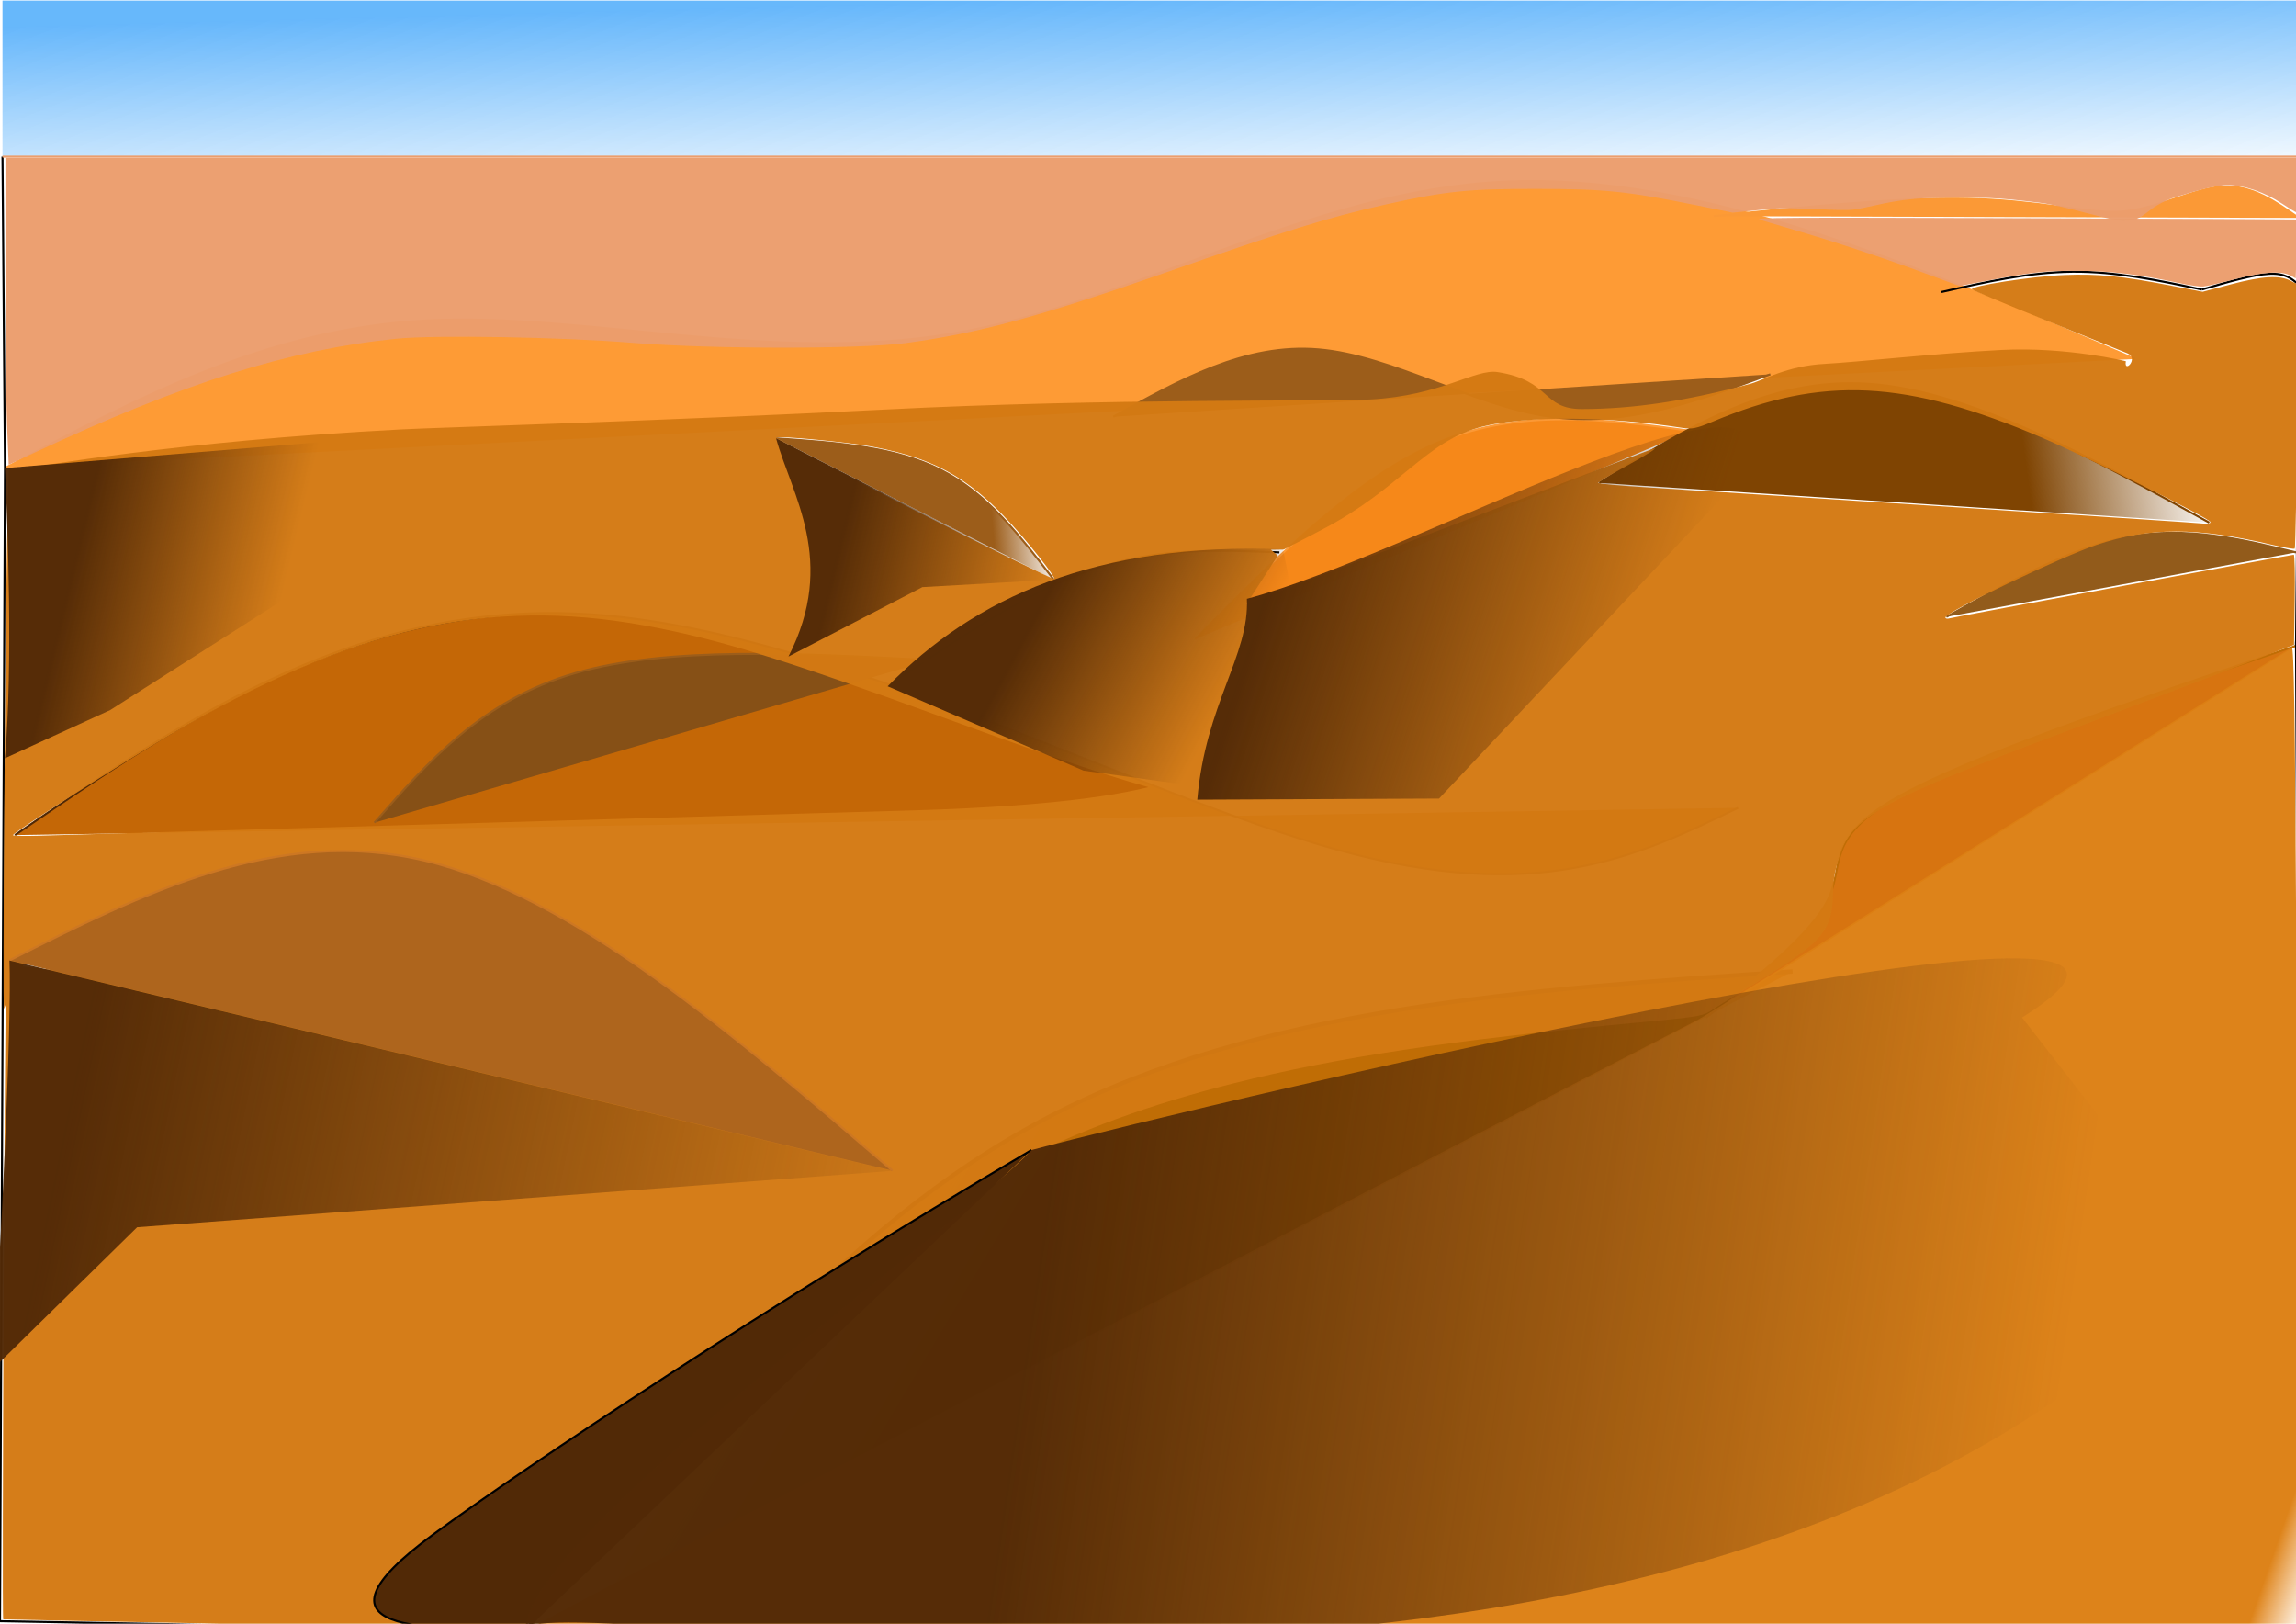 <?xml version="1.0" encoding="UTF-8" standalone="no"?>
<!-- Created with Inkscape (http://www.inkscape.org/) -->

<!-- 
Artwork by John Samuel. 
This work is licensed under a Creative Commons Attribution-ShareAlike 4.0 International License. 
-->

<svg
   xmlns:osb="http://www.openswatchbook.org/uri/2009/osb"
   xmlns:dc="http://purl.org/dc/elements/1.1/"
   xmlns:cc="http://creativecommons.org/ns#"
   xmlns:rdf="http://www.w3.org/1999/02/22-rdf-syntax-ns#"
   xmlns:svg="http://www.w3.org/2000/svg"
   xmlns="http://www.w3.org/2000/svg"
   xmlns:xlink="http://www.w3.org/1999/xlink"
   xmlns:sodipodi="http://sodipodi.sourceforge.net/DTD/sodipodi-0.dtd"
   xmlns:inkscape="http://www.inkscape.org/namespaces/inkscape"
   width="297mm"
   height="210mm"
   viewBox="0 0 1052.362 744.094"
   id="svg2"
   version="1.1"
   inkscape:version="0.92.5 (2060ec1f9f, 2020-04-08)"
   sodipodi:docname="sand-dunes.svg">
  <defs
     id="defs4">
    <inkscape:path-effect
       effect="bspline"
       id="path-effect2855"
       is_visible="true"
       weight="33.333"
       steps="2"
       helper_size="0"
       apply_no_weight="true"
       apply_with_weight="true"
       only_selected="false" />
    <linearGradient
       inkscape:collect="always"
       id="linearGradient2841">
      <stop
         style="stop-color:#7f4402;stop-opacity:1;"
         offset="0"
         id="stop2837" />
      <stop
         style="stop-color:#7f4402;stop-opacity:0;"
         offset="1"
         id="stop2839" />
    </linearGradient>
    <linearGradient
       inkscape:collect="always"
       id="linearGradient2833">
      <stop
         style="stop-color:#9c5d1a;stop-opacity:1;"
         offset="0"
         id="stop2829" />
      <stop
         style="stop-color:#9c5d1a;stop-opacity:0;"
         offset="1"
         id="stop2831" />
    </linearGradient>
    <linearGradient
       inkscape:collect="always"
       id="linearGradient2823">
      <stop
         style="stop-color:#512906;stop-opacity:1;"
         offset="0"
         id="stop2819" />
      <stop
         style="stop-color:#512906;stop-opacity:0;"
         offset="1"
         id="stop2821" />
    </linearGradient>
    <linearGradient
       inkscape:collect="always"
       id="linearGradient2807">
      <stop
         style="stop-color:#512906;stop-opacity:1;"
         offset="0"
         id="stop2803" />
      <stop
         style="stop-color:#512906;stop-opacity:0;"
         offset="1"
         id="stop2805" />
    </linearGradient>
    <inkscape:path-effect
       effect="bspline"
       id="path-effect2798"
       is_visible="true"
       weight="33.333"
       steps="2"
       helper_size="0"
       apply_no_weight="true"
       apply_with_weight="true"
       only_selected="false" />
    <inkscape:path-effect
       only_selected="false"
       apply_with_weight="true"
       apply_no_weight="true"
       helper_size="0"
       steps="2"
       weight="33.333"
       is_visible="true"
       id="path-effect2794"
       effect="bspline" />
    <inkscape:path-effect
       effect="bspline"
       id="path-effect2790"
       is_visible="true"
       weight="33.333"
       steps="2"
       helper_size="0"
       apply_no_weight="true"
       apply_with_weight="true"
       only_selected="false" />
    <inkscape:path-effect
       only_selected="false"
       apply_with_weight="true"
       apply_no_weight="true"
       helper_size="0"
       steps="2"
       weight="33.333"
       is_visible="true"
       id="path-effect2786"
       effect="bspline" />
    <inkscape:path-effect
       effect="bspline"
       id="path-effect2782"
       is_visible="true"
       weight="33.333"
       steps="2"
       helper_size="0"
       apply_no_weight="true"
       apply_with_weight="true"
       only_selected="false" />
    <inkscape:path-effect
       only_selected="false"
       apply_with_weight="true"
       apply_no_weight="true"
       helper_size="0"
       steps="2"
       weight="33.333"
       is_visible="true"
       id="path-effect2778"
       effect="bspline" />
    <inkscape:path-effect
       effect="bspline"
       id="path-effect2774"
       is_visible="true"
       weight="33.333"
       steps="2"
       helper_size="0"
       apply_no_weight="true"
       apply_with_weight="true"
       only_selected="false" />
    <inkscape:path-effect
       only_selected="false"
       apply_with_weight="true"
       apply_no_weight="true"
       helper_size="0"
       steps="2"
       weight="33.333"
       is_visible="true"
       id="path-effect2770"
       effect="bspline" />
    <inkscape:path-effect
       effect="bspline"
       id="path-effect2766"
       is_visible="true"
       weight="33.333"
       steps="2"
       helper_size="0"
       apply_no_weight="true"
       apply_with_weight="true"
       only_selected="false" />
    <inkscape:path-effect
       only_selected="false"
       apply_with_weight="true"
       apply_no_weight="true"
       helper_size="0"
       steps="2"
       weight="33.333"
       is_visible="true"
       id="path-effect2762"
       effect="bspline" />
    <inkscape:path-effect
       effect="bspline"
       id="path-effect2758"
       is_visible="true"
       weight="33.333"
       steps="2"
       helper_size="0"
       apply_no_weight="true"
       apply_with_weight="true"
       only_selected="false" />
    <inkscape:path-effect
       only_selected="false"
       apply_with_weight="true"
       apply_no_weight="true"
       helper_size="0"
       steps="2"
       weight="33.333"
       is_visible="true"
       id="path-effect2754"
       effect="bspline" />
    <inkscape:path-effect
       effect="bspline"
       id="path-effect2750"
       is_visible="true"
       weight="33.333"
       steps="2"
       helper_size="0"
       apply_no_weight="true"
       apply_with_weight="true"
       only_selected="false" />
    <inkscape:path-effect
       only_selected="false"
       apply_with_weight="true"
       apply_no_weight="true"
       helper_size="0"
       steps="2"
       weight="33.333"
       is_visible="true"
       id="path-effect2746"
       effect="bspline" />
    <inkscape:path-effect
       only_selected="false"
       apply_with_weight="true"
       apply_no_weight="true"
       helper_size="0"
       steps="2"
       weight="33.333"
       is_visible="true"
       id="path-effect2742"
       effect="bspline" />
    <inkscape:path-effect
       effect="bspline"
       id="path-effect2738"
       is_visible="true"
       weight="33.333"
       steps="2"
       helper_size="0"
       apply_no_weight="true"
       apply_with_weight="true"
       only_selected="false" />
    <inkscape:path-effect
       only_selected="false"
       apply_with_weight="true"
       apply_no_weight="true"
       helper_size="0"
       steps="2"
       weight="33.333"
       is_visible="true"
       id="path-effect2734"
       effect="bspline" />
    <inkscape:path-effect
       effect="bspline"
       id="path-effect2730"
       is_visible="true"
       weight="33.333"
       steps="2"
       helper_size="0"
       apply_no_weight="true"
       apply_with_weight="true"
       only_selected="false" />
    <inkscape:path-effect
       only_selected="false"
       apply_with_weight="true"
       apply_no_weight="true"
       helper_size="0"
       steps="2"
       weight="33.333"
       is_visible="true"
       id="path-effect2726"
       effect="bspline" />
    <inkscape:path-effect
       effect="bspline"
       id="path-effect2722"
       is_visible="true"
       weight="33.333"
       steps="2"
       helper_size="0"
       apply_no_weight="true"
       apply_with_weight="true"
       only_selected="false" />
    <inkscape:path-effect
       only_selected="false"
       apply_with_weight="true"
       apply_no_weight="true"
       helper_size="0"
       steps="2"
       weight="33.333"
       is_visible="true"
       id="path-effect2718"
       effect="bspline" />
    <inkscape:path-effect
       effect="bspline"
       id="path-effect2714"
       is_visible="true"
       weight="33.333"
       steps="2"
       helper_size="0"
       apply_no_weight="true"
       apply_with_weight="true"
       only_selected="false" />
    <inkscape:path-effect
       effect="bspline"
       id="path-effect2710"
       is_visible="true"
       weight="33.333"
       steps="2"
       helper_size="0"
       apply_no_weight="true"
       apply_with_weight="true"
       only_selected="false" />
    <inkscape:path-effect
       only_selected="false"
       apply_with_weight="true"
       apply_no_weight="true"
       helper_size="0"
       steps="2"
       weight="33.333"
       is_visible="true"
       id="path-effect2706"
       effect="bspline" />
    <inkscape:path-effect
       effect="bspline"
       id="path-effect2702"
       is_visible="true"
       weight="33.333"
       steps="2"
       helper_size="0"
       apply_no_weight="true"
       apply_with_weight="true"
       only_selected="false" />
    <inkscape:path-effect
       only_selected="false"
       apply_with_weight="true"
       apply_no_weight="true"
       helper_size="0"
       steps="2"
       weight="33.333"
       is_visible="true"
       id="path-effect2698"
       effect="bspline" />
    <inkscape:path-effect
       only_selected="false"
       apply_with_weight="true"
       apply_no_weight="true"
       helper_size="0"
       steps="2"
       weight="33.333"
       is_visible="true"
       id="path-effect2694"
       effect="bspline" />
    <inkscape:path-effect
       effect="bspline"
       id="path-effect2690"
       is_visible="true"
       weight="33.333"
       steps="2"
       helper_size="0"
       apply_no_weight="true"
       apply_with_weight="true"
       only_selected="false" />
    <inkscape:path-effect
       only_selected="false"
       apply_with_weight="true"
       apply_no_weight="true"
       helper_size="0"
       steps="2"
       weight="33.333"
       is_visible="true"
       id="path-effect2686"
       effect="bspline" />
    <inkscape:path-effect
       effect="bspline"
       id="path-effect2682"
       is_visible="true"
       weight="33.333"
       steps="2"
       helper_size="0"
       apply_no_weight="true"
       apply_with_weight="true"
       only_selected="false" />
    <inkscape:path-effect
       only_selected="false"
       apply_with_weight="true"
       apply_no_weight="true"
       helper_size="0"
       steps="2"
       weight="33.333"
       is_visible="true"
       id="path-effect2678"
       effect="bspline" />
    <inkscape:path-effect
       effect="bspline"
       id="path-effect2674"
       is_visible="true"
       weight="33.333"
       steps="2"
       helper_size="0"
       apply_no_weight="true"
       apply_with_weight="true"
       only_selected="false" />
    <inkscape:path-effect
       only_selected="false"
       apply_with_weight="true"
       apply_no_weight="true"
       helper_size="0"
       steps="2"
       weight="33.333"
       is_visible="true"
       id="path-effect2670"
       effect="bspline" />
    <inkscape:path-effect
       effect="bspline"
       id="path-effect2666"
       is_visible="true"
       weight="33.333"
       steps="2"
       helper_size="0"
       apply_no_weight="true"
       apply_with_weight="true"
       only_selected="false" />
    <inkscape:path-effect
       only_selected="false"
       apply_with_weight="true"
       apply_no_weight="true"
       helper_size="0"
       steps="2"
       weight="33.333"
       is_visible="true"
       id="path-effect2662"
       effect="bspline" />
    <inkscape:path-effect
       effect="bspline"
       id="path-effect2658"
       is_visible="true"
       weight="33.333"
       steps="2"
       helper_size="0"
       apply_no_weight="true"
       apply_with_weight="true"
       only_selected="false" />
    <inkscape:path-effect
       only_selected="false"
       apply_with_weight="true"
       apply_no_weight="true"
       helper_size="0"
       steps="2"
       weight="33.333"
       is_visible="true"
       id="path-effect2654"
       effect="bspline" />
    <inkscape:path-effect
       effect="bspline"
       id="path-effect2650"
       is_visible="true"
       weight="33.333"
       steps="2"
       helper_size="0"
       apply_no_weight="true"
       apply_with_weight="true"
       only_selected="false" />
    <inkscape:path-effect
       only_selected="false"
       apply_with_weight="true"
       apply_no_weight="true"
       helper_size="0"
       steps="2"
       weight="33.333"
       is_visible="true"
       id="path-effect2646"
       effect="bspline" />
    <inkscape:path-effect
       effect="bspline"
       id="path-effect2642"
       is_visible="true"
       weight="33.333"
       steps="2"
       helper_size="0"
       apply_no_weight="true"
       apply_with_weight="true"
       only_selected="false" />
    <inkscape:path-effect
       effect="bspline"
       id="path-effect2638"
       is_visible="true"
       weight="33.333"
       steps="2"
       helper_size="0"
       apply_no_weight="true"
       apply_with_weight="true"
       only_selected="false" />
    <inkscape:path-effect
       only_selected="false"
       apply_with_weight="true"
       apply_no_weight="true"
       helper_size="0"
       steps="2"
       weight="33.333"
       is_visible="true"
       id="path-effect2634"
       effect="bspline" />
    <inkscape:path-effect
       effect="bspline"
       id="path-effect2630"
       is_visible="true"
       weight="33.333"
       steps="2"
       helper_size="0"
       apply_no_weight="true"
       apply_with_weight="true"
       only_selected="false" />
    <inkscape:path-effect
       only_selected="false"
       apply_with_weight="true"
       apply_no_weight="true"
       helper_size="0"
       steps="2"
       weight="33.333"
       is_visible="true"
       id="path-effect2626"
       effect="bspline" />
    <inkscape:path-effect
       effect="bspline"
       id="path-effect2622"
       is_visible="true"
       weight="33.333"
       steps="2"
       helper_size="0"
       apply_no_weight="true"
       apply_with_weight="true"
       only_selected="false" />
    <inkscape:path-effect
       only_selected="false"
       apply_with_weight="true"
       apply_no_weight="true"
       helper_size="0"
       steps="2"
       weight="33.333"
       is_visible="true"
       id="path-effect2618"
       effect="bspline" />
    <inkscape:path-effect
       effect="bspline"
       id="path-effect2614"
       is_visible="true"
       weight="33.333"
       steps="2"
       helper_size="0"
       apply_no_weight="true"
       apply_with_weight="true"
       only_selected="false" />
    <inkscape:path-effect
       only_selected="false"
       apply_with_weight="true"
       apply_no_weight="true"
       helper_size="0"
       steps="2"
       weight="33.333"
       is_visible="true"
       id="path-effect2610"
       effect="bspline" />
    <inkscape:path-effect
       effect="bspline"
       id="path-effect2606"
       is_visible="true"
       weight="33.333"
       steps="2"
       helper_size="0"
       apply_no_weight="true"
       apply_with_weight="true"
       only_selected="false" />
    <inkscape:path-effect
       only_selected="false"
       apply_with_weight="true"
       apply_no_weight="true"
       helper_size="0"
       steps="2"
       weight="33.333"
       is_visible="true"
       id="path-effect2602"
       effect="bspline" />
    <inkscape:path-effect
       effect="bspline"
       id="path-effect2598"
       is_visible="true"
       weight="33.333"
       steps="2"
       helper_size="0"
       apply_no_weight="true"
       apply_with_weight="true"
       only_selected="false" />
    <inkscape:path-effect
       only_selected="false"
       apply_with_weight="true"
       apply_no_weight="true"
       helper_size="0"
       steps="2"
       weight="33.333"
       is_visible="true"
       id="path-effect2594"
       effect="bspline" />
    <inkscape:path-effect
       effect="bspline"
       id="path-effect2590"
       is_visible="true"
       weight="33.333"
       steps="2"
       helper_size="0"
       apply_no_weight="true"
       apply_with_weight="true"
       only_selected="false" />
    <inkscape:path-effect
       only_selected="false"
       apply_with_weight="true"
       apply_no_weight="true"
       helper_size="0"
       steps="2"
       weight="33.333"
       is_visible="true"
       id="path-effect2586"
       effect="bspline" />
    <inkscape:path-effect
       only_selected="false"
       apply_with_weight="true"
       apply_no_weight="true"
       helper_size="0"
       steps="2"
       weight="33.333"
       is_visible="true"
       id="path-effect2582"
       effect="bspline" />
    <inkscape:path-effect
       effect="bspline"
       id="path-effect2578"
       is_visible="true"
       weight="33.333"
       steps="2"
       helper_size="0"
       apply_no_weight="true"
       apply_with_weight="true"
       only_selected="false" />
    <inkscape:path-effect
       only_selected="false"
       apply_with_weight="true"
       apply_no_weight="true"
       helper_size="0"
       steps="2"
       weight="33.333"
       is_visible="true"
       id="path-effect2574"
       effect="bspline" />
    <inkscape:path-effect
       effect="bspline"
       id="path-effect2570"
       is_visible="true"
       weight="33.333"
       steps="2"
       helper_size="0"
       apply_no_weight="true"
       apply_with_weight="true"
       only_selected="false" />
    <inkscape:path-effect
       only_selected="false"
       apply_with_weight="true"
       apply_no_weight="true"
       helper_size="0"
       steps="2"
       weight="33.333"
       is_visible="true"
       id="path-effect2566"
       effect="bspline" />
    <inkscape:path-effect
       effect="bspline"
       id="path-effect2562"
       is_visible="true"
       weight="33.333"
       steps="2"
       helper_size="0"
       apply_no_weight="true"
       apply_with_weight="true"
       only_selected="false" />
    <inkscape:path-effect
       only_selected="false"
       apply_with_weight="true"
       apply_no_weight="true"
       helper_size="0"
       steps="2"
       weight="33.333"
       is_visible="true"
       id="path-effect2558"
       effect="bspline" />
    <inkscape:path-effect
       effect="bspline"
       id="path-effect2554"
       is_visible="true"
       weight="33.333"
       steps="2"
       helper_size="0"
       apply_no_weight="true"
       apply_with_weight="true"
       only_selected="false" />
    <inkscape:path-effect
       only_selected="false"
       apply_with_weight="true"
       apply_no_weight="true"
       helper_size="0"
       steps="2"
       weight="33.333"
       is_visible="true"
       id="path-effect2550"
       effect="bspline" />
    <inkscape:path-effect
       effect="bspline"
       id="path-effect2546"
       is_visible="true"
       weight="33.333"
       steps="2"
       helper_size="0"
       apply_no_weight="true"
       apply_with_weight="true"
       only_selected="false" />
    <inkscape:path-effect
       only_selected="false"
       apply_with_weight="true"
       apply_no_weight="true"
       helper_size="0"
       steps="2"
       weight="33.333"
       is_visible="true"
       id="path-effect2542"
       effect="bspline" />
    <inkscape:path-effect
       effect="bspline"
       id="path-effect2538"
       is_visible="true"
       weight="33.333"
       steps="2"
       helper_size="0"
       apply_no_weight="true"
       apply_with_weight="true"
       only_selected="false" />
    <inkscape:path-effect
       only_selected="false"
       apply_with_weight="true"
       apply_no_weight="true"
       helper_size="0"
       steps="2"
       weight="33.333"
       is_visible="true"
       id="path-effect2534"
       effect="bspline" />
    <inkscape:path-effect
       effect="bspline"
       id="path-effect2530"
       is_visible="true"
       weight="33.333"
       steps="2"
       helper_size="0"
       apply_no_weight="true"
       apply_with_weight="true"
       only_selected="false" />
    <inkscape:path-effect
       only_selected="false"
       apply_with_weight="true"
       apply_no_weight="true"
       helper_size="0"
       steps="2"
       weight="33.333"
       is_visible="true"
       id="path-effect2526"
       effect="bspline" />
    <inkscape:path-effect
       effect="bspline"
       id="path-effect2522"
       is_visible="true"
       weight="33.333"
       steps="2"
       helper_size="0"
       apply_no_weight="true"
       apply_with_weight="true"
       only_selected="false" />
    <linearGradient
       inkscape:collect="always"
       id="linearGradient2500">
      <stop
         style="stop-color:#c06d05;stop-opacity:1;"
         offset="0"
         id="stop2496" />
      <stop
         style="stop-color:#c06d05;stop-opacity:0;"
         offset="1"
         id="stop2498" />
    </linearGradient>
    <linearGradient
       inkscape:collect="always"
       id="linearGradient2492">
      <stop
         style="stop-color:#dc7f13;stop-opacity:1"
         offset="0"
         id="stop2488" />
      <stop
         style="stop-color:#ec9128;stop-opacity:0;"
         offset="1"
         id="stop2490" />
    </linearGradient>
    <linearGradient
       inkscape:collect="always"
       id="linearGradient2462">
      <stop
         style="stop-color:#62b5fb;stop-opacity:1;"
         offset="0"
         id="stop2458" />
      <stop
         style="stop-color:#62b5fb;stop-opacity:0;"
         offset="1"
         id="stop2460" />
    </linearGradient>
    <inkscape:path-effect
       effect="bspline"
       id="path-effect2427"
       is_visible="true"
       weight="33.333"
       steps="2"
       helper_size="0"
       apply_no_weight="true"
       apply_with_weight="true"
       only_selected="false" />
    <inkscape:path-effect
       effect="bspline"
       id="path-effect2423"
       is_visible="true"
       weight="33.333"
       steps="2"
       helper_size="0"
       apply_no_weight="true"
       apply_with_weight="true"
       only_selected="false" />
    <inkscape:path-effect
       effect="bspline"
       id="path-effect2419"
       is_visible="true"
       weight="33.333"
       steps="2"
       helper_size="0"
       apply_no_weight="true"
       apply_with_weight="true"
       only_selected="false" />
    <inkscape:path-effect
       effect="bspline"
       id="path-effect2415"
       is_visible="true"
       weight="33.333"
       steps="2"
       helper_size="0"
       apply_no_weight="true"
       apply_with_weight="true"
       only_selected="false" />
    <inkscape:path-effect
       effect="bspline"
       id="path-effect2411"
       is_visible="true"
       weight="33.333"
       steps="2"
       helper_size="0"
       apply_no_weight="true"
       apply_with_weight="true"
       only_selected="false" />
    <inkscape:path-effect
       effect="bspline"
       id="path-effect2407"
       is_visible="true"
       weight="33.333"
       steps="2"
       helper_size="0"
       apply_no_weight="true"
       apply_with_weight="true"
       only_selected="false" />
    <inkscape:path-effect
       effect="bspline"
       id="path-effect2403"
       is_visible="true"
       weight="33.333"
       steps="2"
       helper_size="0"
       apply_no_weight="true"
       apply_with_weight="true"
       only_selected="false" />
    <inkscape:path-effect
       effect="bspline"
       id="path-effect2399"
       is_visible="true"
       weight="33.333"
       steps="2"
       helper_size="0"
       apply_no_weight="true"
       apply_with_weight="true"
       only_selected="false" />
    <inkscape:path-effect
       effect="bspline"
       id="path-effect2395"
       is_visible="true"
       weight="33.333"
       steps="2"
       helper_size="0"
       apply_no_weight="true"
       apply_with_weight="true"
       only_selected="false" />
    <inkscape:path-effect
       effect="bspline"
       id="path-effect2391"
       is_visible="true"
       weight="33.333"
       steps="2"
       helper_size="0"
       apply_no_weight="true"
       apply_with_weight="true"
       only_selected="false" />
    <inkscape:path-effect
       effect="bspline"
       id="path-effect2387"
       is_visible="true"
       weight="33.333"
       steps="2"
       helper_size="0"
       apply_no_weight="true"
       apply_with_weight="true"
       only_selected="false" />
    <inkscape:path-effect
       effect="bspline"
       id="path-effect2383"
       is_visible="true"
       weight="33.333"
       steps="2"
       helper_size="0"
       apply_no_weight="true"
       apply_with_weight="true"
       only_selected="false" />
    <inkscape:path-effect
       effect="bspline"
       id="path-effect2379"
       is_visible="true"
       weight="33.333"
       steps="2"
       helper_size="0"
       apply_no_weight="true"
       apply_with_weight="true"
       only_selected="false" />
    <inkscape:path-effect
       effect="bspline"
       id="path-effect2375"
       is_visible="true"
       weight="33.333"
       steps="2"
       helper_size="0"
       apply_no_weight="true"
       apply_with_weight="true"
       only_selected="false" />
    <inkscape:path-effect
       effect="bspline"
       id="path-effect2371"
       is_visible="true"
       weight="33.333"
       steps="2"
       helper_size="0"
       apply_no_weight="true"
       apply_with_weight="true"
       only_selected="false" />
    <inkscape:path-effect
       effect="bspline"
       id="path-effect2367"
       is_visible="true"
       weight="33.333"
       steps="2"
       helper_size="0"
       apply_no_weight="true"
       apply_with_weight="true"
       only_selected="false" />
    <linearGradient
       id="linearGradient4824"
       osb:paint="solid">
      <stop
         style="stop-color:#000000;stop-opacity:1;"
         offset="0"
         id="stop4826" />
    </linearGradient>
    <linearGradient
       inkscape:collect="always"
       xlink:href="#linearGradient2462"
       id="linearGradient2464"
       x1="532.45"
       y1="311.324"
       x2="534.687"
       y2="402.241"
       gradientUnits="userSpaceOnUse"
       gradientTransform="matrix(1.001,0,0,1.068,-1.139,-25.801)" />
    <linearGradient
       inkscape:collect="always"
       xlink:href="#linearGradient2492"
       id="linearGradient2494"
       x1="1100.455"
       y1="788.833"
       x2="1124.944"
       y2="797.337"
       gradientUnits="userSpaceOnUse" />
    <linearGradient
       inkscape:collect="always"
       xlink:href="#linearGradient2500"
       id="linearGradient2502"
       x1="432.626"
       y1="894.876"
       x2="240.972"
       y2="769.865"
       gradientUnits="userSpaceOnUse" />
    <linearGradient
       inkscape:collect="always"
       xlink:href="#linearGradient2807"
       id="linearGradient2809"
       x1="482.996"
       y1="573.912"
       x2="567.094"
       y2="619.371"
       gradientUnits="userSpaceOnUse" />
    <linearGradient
       inkscape:collect="always"
       xlink:href="#linearGradient2823"
       id="linearGradient2827"
       x1="390.005"
       y1="534.705"
       x2="483.933"
       y2="557.434"
       gradientUnits="userSpaceOnUse" />
    <linearGradient
       inkscape:collect="always"
       xlink:href="#linearGradient2833"
       id="linearGradient2835"
       x1="454.552"
       y1="543.705"
       x2="483.367"
       y2="541.432"
       gradientUnits="userSpaceOnUse" />
    <linearGradient
       inkscape:collect="always"
       xlink:href="#linearGradient2841"
       id="linearGradient2843"
       x1="929.374"
       y1="527.159"
       x2="1012.812"
       y2="515.795"
       gradientUnits="userSpaceOnUse" />
    <linearGradient
       inkscape:collect="always"
       xlink:href="#linearGradient2823"
       id="linearGradient2868"
       gradientUnits="userSpaceOnUse"
       x1="390.005"
       y1="534.705"
       x2="483.933"
       y2="557.434"
       gradientTransform="translate(-351.732,11.995)" />
    <linearGradient
       inkscape:collect="always"
       xlink:href="#linearGradient2823"
       id="linearGradient2872"
       gradientUnits="userSpaceOnUse"
       gradientTransform="translate(194.766,30.991)"
       x1="390.005"
       y1="534.705"
       x2="566.894"
       y2="591.528" />
    <linearGradient
       inkscape:collect="always"
       xlink:href="#linearGradient2823"
       id="linearGradient2876"
       gradientUnits="userSpaceOnUse"
       gradientTransform="translate(96.033,283.609)"
       x1="390.005"
       y1="534.705"
       x2="856.692"
       y2="602.892" />
    <linearGradient
       inkscape:collect="always"
       xlink:href="#linearGradient2823"
       id="linearGradient2880"
       gradientUnits="userSpaceOnUse"
       gradientTransform="translate(-349.678,237.67)"
       x1="390.005"
       y1="534.705"
       x2="784.945"
       y2="616.259" />
  </defs>
  <sodipodi:namedview
     id="base"
     pagecolor="#ffffff"
     bordercolor="#666666"
     borderopacity="1.0"
     inkscape:pageopacity="0.0"
     inkscape:pageshadow="2"
     inkscape:zoom="0.82492985"
     inkscape:cx="561.25984"
     inkscape:cy="396.85039"
     inkscape:document-units="px"
     inkscape:current-layer="layer1"
     showgrid="false"
     inkscape:window-width="1600"
     inkscape:window-height="851"
     inkscape:window-x="0"
     inkscape:window-y="25"
     inkscape:window-maximized="1"
     showguides="false">
    <sodipodi:guide
       position="0,0"
       orientation="0,1052.362"
       id="guide4163"
       inkscape:locked="false" />
    <sodipodi:guide
       position="1052.362,0"
       orientation="-744.094,0"
       id="guide4165"
       inkscape:locked="false" />
    <sodipodi:guide
       position="1052.362,744.094"
       orientation="0,-1052.362"
       id="guide4167"
       inkscape:locked="false" />
    <sodipodi:guide
       position="0,744.094"
       orientation="744.094,0"
       id="guide4169"
       inkscape:locked="false" />
    <sodipodi:guide
       position="-0.834,744.292"
       orientation="372.047,0"
       id="guide4173"
       inkscape:locked="false" />
    <sodipodi:guide
       position="-0.834,372.244"
       orientation="0,526.181"
       id="guide4175"
       inkscape:locked="false" />
    <sodipodi:guide
       position="525.347,372.244"
       orientation="-372.047,0"
       id="guide4177"
       inkscape:locked="false" />
    <sodipodi:guide
       position="525.347,744.292"
       orientation="0,-526.181"
       id="guide4179"
       inkscape:locked="false" />
  </sodipodi:namedview>
  <g
     inkscape:label="Layer 1"
     inkscape:groupmode="layer"
     id="layer1"
     transform="translate(0,-308.268)">
    <path
       style="fill:#c36503;fill-opacity:0.983;fill-rule:evenodd;stroke:#512906;stroke-width:0.938px;stroke-linecap:butt;stroke-linejoin:miter;stroke-opacity:1"
       d="M 6.819,690.968 C 86.95,636.161 167.44,581.109 275.971,590.201 c 108.532,9.092 244.636,81.857 336.556,107.358 91.92,25.501 137.917,3.257 184.131,-19.093"
       id="path2365"
       inkscape:connector-curvature="0"
       inkscape:path-effect="#path-effect2367"
       inkscape:original-d="M 6.8187616,690.96785 C 86.950311,636.1606 167.43942,581.10908 247.74834,526.18111 c 136.75498,73.11133 272.85935,145.87627 410.26215,219.33681 46.43655,-22.4575 92.43304,-44.7017 138.64815,-67.05114"
       sodipodi:nodetypes="cccc" />
    <path
       style="fill:#fe9b35;fill-opacity:1;fill-rule:evenodd;stroke:#fe9b35;stroke-width:0.938px;stroke-linecap:butt;stroke-linejoin:miter;stroke-opacity:1"
       d="M 2.273,522.772 C 62.128,490.95 121.981,459.129 194.714,455.152 c 72.733,-3.977 158.347,19.888 241.308,6.061 82.962,-13.827 163.272,-65.347 253.241,-69.703 89.969,-4.356 189.599,38.451 289.228,81.257"
       id="path2369"
       inkscape:connector-curvature="0"
       inkscape:path-effect="#path-effect2371"
       inkscape:original-d="M 2.2729209,522.77173 C 62.127433,490.94991 121.98101,459.12902 181.83365,427.30907 c 85.61428,23.86473 171.22761,47.73039 256.84001,71.59699 80.3108,-51.52047 160.62066,-103.04001 240.92958,-154.5586 99.63062,42.80573 199.2603,85.6124 298.88904,128.42001"
       sodipodi:nodetypes="ccccc" />
    <path
       style="fill:url(#linearGradient2502);fill-opacity:1;fill-rule:evenodd;stroke:#512906;stroke-width:1.679;stroke-linecap:butt;stroke-linejoin:miter;stroke-opacity:1;stroke-miterlimit:4;stroke-dasharray:none"
       d="M 236.629,1030.984 C 303.692,951.912 370.754,872.84 461.63,829.808 552.506,786.777 667.196,779.785 781.885,772.793"
       id="path2373"
       inkscape:connector-curvature="0"
       inkscape:path-effect="#path-effect2375"
       inkscape:original-d="M 236.62902,1030.9843 C 303.69192,951.9116 370.75384,872.83981 437.81481,793.76892 552.5055,786.77614 667.19567,779.78415 781.88468,772.79298"
       sodipodi:nodetypes="ccc"
       transform="matrix(1.065,0,0,1.171,-11.089,-151.479)" />
    <path
       style="fill:#925b1b;fill-rule:evenodd;stroke:#925b1b;stroke-width:0.938px;stroke-linecap:butt;stroke-linejoin:miter;stroke-opacity:1;fill-opacity:1"
       d="m 892.121,590.959 c 28.413,-15.911 56.824,-31.822 83.53,-36.746 26.706,-4.924 51.709,1.137 76.711,7.198"
       id="path2377"
       inkscape:connector-curvature="0"
       inkscape:path-effect="#path-effect2379"
       inkscape:original-d="m 892.12131,590.95934 c 28.41244,-15.91138 56.82397,-31.82182 85.23453,-47.73133 25.00206,6.05994 50.00526,12.1213 75.00636,18.18337" />
    <path
       style="fill:none;fill-rule:evenodd;stroke:#000000;stroke-width:0.938px;stroke-linecap:butt;stroke-linejoin:miter;stroke-opacity:1"
       d="m 406.853,622.78 c 31.822,-21.593 63.643,-43.186 93.569,-53.414 29.926,-10.228 57.96,-9.091 85.992,-7.955"
       id="path2381"
       inkscape:connector-curvature="0"
       inkscape:path-effect="#path-effect2383"
       inkscape:original-d="m 406.85277,622.78023 c 31.82183,-21.59368 63.64271,-43.18643 95.46266,-64.77824 28.03268,1.13549 56.06632,2.27198 84.09807,3.40939" />
    <path
       style="fill:#f68819;fill-rule:evenodd;stroke:#fb9936;stroke-width:0.938px;stroke-linecap:butt;stroke-linejoin:miter;stroke-opacity:1;fill-opacity:1"
       d="m 547.774,601.187 c 36.746,-37.125 73.492,-74.25 111.373,-90.16 37.881,-15.91 76.901,-10.606 115.919,-5.303"
       id="path2385"
       inkscape:connector-curvature="0"
       inkscape:path-effect="#path-effect2387"
       inkscape:original-d="m 547.77384,601.18749 c 36.7465,-37.12531 73.49204,-74.24969 110.23665,-111.37311 39.01842,5.30241 78.03788,10.60602 117.05541,15.91044" />
    <path
       style="fill:url(#linearGradient2843);fill-opacity:1;fill-rule:evenodd;stroke:#7f4402;stroke-width:0.938px;stroke-linecap:butt;stroke-linejoin:miter;stroke-opacity:1"
       d="m 733.017,529.59 c 38.262,-24.245 76.523,-48.49 123.117,-45.459 46.594,3.031 101.523,33.337 156.452,63.642"
       id="path2389"
       inkscape:connector-curvature="0"
       inkscape:path-effect="#path-effect2391"
       inkscape:original-d="m 733.01687,529.59049 c 38.26177,-24.24542 76.52259,-48.4899 114.78249,-72.73345 54.92985,30.30467 109.85873,60.61025 164.78674,90.91681"
       sodipodi:nodetypes="ccc" />
    <path
       style="fill:#d77410;fill-opacity:1;fill-rule:evenodd;stroke:#c06d05;stroke-width:0.938px;stroke-linecap:butt;stroke-linejoin:miter;stroke-opacity:1"
       d="m 781.885,772.793 c 24.246,-19.321 48.49,-38.64 56.066,-54.361 7.576,-15.721 -1.516,-27.843 31.442,-46.595 32.958,-18.752 107.965,-44.133 182.97,-69.513"
       id="path2397"
       inkscape:connector-curvature="0"
       inkscape:path-effect="#path-effect2399"
       inkscape:original-d="m 781.88468,772.79298 c 24.24541,-19.32076 48.48989,-38.64058 72.73345,-57.95947 -9.09076,-12.12319 -18.18244,-24.24543 -27.27506,-36.36673 75.00688,-25.38173 150.01371,-50.76283 225.01913,-76.14284"
       sodipodi:nodetypes="cccc"
       transform="translate(0,1.875)" />
    <path
       style="fill:#865016;fill-opacity:1;fill-rule:evenodd;stroke:#9c5d1a;stroke-width:0.938px;stroke-linecap:butt;stroke-linejoin:miter;stroke-opacity:1"
       d="m 171.606,685.286 c 24.624,-28.034 49.247,-56.066 91.751,-68.477 42.504,-12.411 102.888,-9.201 163.272,-5.991"
       id="path2401"
       inkscape:connector-curvature="0"
       inkscape:path-effect="#path-effect2403"
       inkscape:original-d="m 171.6055,685.28554 c 24.62425,-28.03363 49.24755,-56.06631 73.86992,-84.09806 60.3853,3.2091 120.76964,6.41914 181.15306,9.63012"
       sodipodi:nodetypes="ccc" />
    <path
       style="fill:url(#linearGradient2835);fill-rule:evenodd;stroke:#9c5d1a;stroke-width:0.938px;stroke-linecap:butt;stroke-linejoin:miter;stroke-opacity:1;fill-opacity:1"
       d="m 355.712,509.134 c 27.276,1.894 54.551,3.788 75.764,14.584 21.213,10.796 36.366,30.495 51.519,50.194"
       id="path2409"
       inkscape:connector-curvature="0"
       inkscape:path-effect="#path-effect2411"
       inkscape:original-d="m 355.71206,509.1342 c 27.27598,1.89316 54.55104,3.78727 81.82514,5.6823 15.15326,19.69708 30.30655,39.39636 45.45841,59.09593" />
    <path
       style="fill:#9c5d1a;fill-opacity:1;fill-rule:evenodd;stroke:#9c5d1a;stroke-width:0.938px;stroke-linecap:butt;stroke-linejoin:miter;stroke-opacity:1"
       d="m 528.454,494.266 c 30.307,-16.637 60.612,-33.274 94.137,-30.432 33.525,2.842 70.271,25.161 105.312,30.28 35.041,5.119 68.377,-6.962 101.712,-19.041"
       id="path2413"
       inkscape:connector-curvature="0"
       inkscape:path-effect="#path-effect2415"
       inkscape:original-d="m 528.45402,494.2658 c 30.30655,-16.63754 60.61216,-33.27415 90.91683,-49.90984 36.74649,22.31799 73.49267,44.63729 110.23664,66.95674 33.33653,-12.081 66.67327,-24.16148 100.0085,-36.24084"
       sodipodi:nodetypes="cccc"
       transform="matrix(1,0,0,1.014,-18.183,-1.931)" />
    <path
       style="fill:none;fill-rule:evenodd;stroke:#000000;stroke-width:0.938px;stroke-linecap:butt;stroke-linejoin:miter;stroke-opacity:1"
       d="m 889.848,442.083 c 20.079,-4.546 40.156,-9.092 60.043,-9.281 19.887,-0.189 39.587,3.978 59.285,8.145"
       id="path2417"
       inkscape:connector-curvature="0"
       inkscape:path-effect="#path-effect2419"
       inkscape:original-d="m 889.84839,442.08304 c 20.0784,-4.54677 40.15586,-9.09261 60.23239,-13.63751 19.69828,4.16581 39.39825,8.3331 59.09592,12.50105"
       sodipodi:nodetypes="ccc" />
    <path
       style="fill:none;fill-rule:evenodd;stroke:#000000;stroke-width:0.938px;stroke-linecap:butt;stroke-linejoin:miter;stroke-opacity:1"
       d="m 1009.177,440.947 c 11.745,-3.41 23.488,-6.819 30.874,-7.198 7.386,-0.379 10.417,2.273 13.448,4.925"
       id="path2421"
       inkscape:connector-curvature="0"
       inkscape:path-effect="#path-effect2423"
       inkscape:original-d="m 1009.1768,440.94658 c 11.7443,-3.41031 23.4877,-6.81969 35.2302,-10.22813 3.0312,2.65054 6.062,5.30254 9.0917,7.95522" />
    <path
       style="fill:#fb9936;fill-opacity:1;fill-rule:evenodd;stroke:#fb9936;stroke-width:0.938px;stroke-linecap:butt;stroke-linejoin:miter;stroke-opacity:1"
       d="m 785.465,407.324 c 42.372,-4.324 84.743,-8.648 116.345,-7.969 31.602,0.679 52.438,6.362 68.763,5.946 16.325,-0.415 35.574,-11.025 48.666,-11.57 13.092,-0.545 23.745,6.926 34.398,14.396"
       id="path2425"
       inkscape:connector-curvature="0"
       inkscape:path-effect="#path-effect2427"
       inkscape:original-d="m 785.46537,407.32352 c 42.37168,-4.32487 84.74242,-8.64881 127.11222,-12.9718 20.83546,5.6812 41.67113,11.36366 62.50528,17.0469 11.81565,-6.51327 31.06423,-17.12319 46.59493,-25.68337 10.6538,7.46965 21.3068,14.9403 31.9588,22.41187"
       sodipodi:nodetypes="ccccc" />
    <rect
       style="opacity:0.97;fill:url(#linearGradient2464);fill-opacity:1;fill-rule:nonzero;stroke:none;stroke-width:8.188;stroke-linecap:round;stroke-linejoin:round;stroke-miterlimit:4;stroke-dasharray:none;stroke-dashoffset:0;stroke-opacity:1"
       id="rect2456"
       width="1052.362"
       height="71.504"
       x="1.136"
       y="308.529" />
    <path
       style="fill:none;fill-rule:evenodd;stroke:#000000;stroke-width:0.938px;stroke-linecap:butt;stroke-linejoin:miter;stroke-opacity:1"
       d="m 1052.362,602.324 2.273,453.448 -813.706,-2.273"
       id="path2482"
       inkscape:connector-curvature="0" />
    <path
       style="opacity:0.97;fill:url(#linearGradient2494);fill-opacity:1;fill-rule:nonzero;stroke:none;stroke-width:10.789;stroke-linecap:round;stroke-linejoin:round;stroke-miterlimit:4;stroke-dasharray:none;stroke-dashoffset:0;stroke-opacity:1"
       d="M 523.067,794.732 C 380.251,794.33 263.134,793.734 262.808,793.407 c -0.423,-0.423 471.512,-246.173 566.693,-295.094 3.892,-2 70.505,-43.661 148.029,-92.58 77.525,-48.919 141.577,-89.182 142.338,-89.474 1.03,-0.395 1.578,34.789 2.14,137.432 0.415,75.88 1.092,183.922 1.504,240.093 l 0.749,102.13 -170.764,-0.226 c -93.92,-0.124 -287.614,-0.555 -430.43,-0.957 z"
       id="path2484"
       inkscape:connector-curvature="0"
       transform="matrix(0.938,0,0,0.938,0,308.268)" />
    <path
       style="fill:none;fill-rule:evenodd;stroke:#000000;stroke-width:0.938px;stroke-linecap:butt;stroke-linejoin:miter;stroke-opacity:1"
       d="M 2.273,522.772 0,1051.226 l 240.93,4.148"
       id="path2504"
       inkscape:connector-curvature="0" />
    <path
       style="fill:none;fill-rule:evenodd;stroke:#000000;stroke-width:0.938px;stroke-linecap:butt;stroke-linejoin:miter;stroke-opacity:1"
       d="m 1053.499,438.674 c -10e-5,67.051 -1.137,165.525 -1.137,165.525"
       id="path2506"
       inkscape:connector-curvature="0" />
    <path
       style="opacity:0.97;fill:#d47a13;fill-opacity:1;fill-rule:nonzero;stroke:none;stroke-width:10.789;stroke-linecap:round;stroke-linejoin:round;stroke-miterlimit:4;stroke-dasharray:none;stroke-dashoffset:0;stroke-opacity:1"
       d="M 115.404,793.429 C 53.065,792.257 1.837,791.245 1.563,791.182 0.821,791.009 2.405,472.108 3.152,471.361 c 0.663,-0.663 362.335,44.281 365.208,45.383 0.886,0.34 0.398,2.504 0.398,1.846 0,-2.135 -73.503,-37.053 -106.07,-49.081 -90.161,-33.299 -142.852,-34.424 -244.057,-5.209 -8.221,2.373 -16.388,28.559 -16.668,28.559 -0.817,0 0.63,-186.13 1.507,-226.989 l 0.8,-37.276 h 7.01 c 6.169,0 72.27,-12.918 184.736,-18.805 19.335,-1.012 125.435,-4.033 235.778,-9.677 110.343,-5.644 216.594,-3.869 237.596,-4.946 34.811,-1.785 51.379,-15.124 62.43,-13.387 26.373,4.146 21.372,18.113 41.216,18.068 25.284,-0.057 50.958,-3.918 82.431,-12.396 5.929,-1.597 17.731,-8.757 36.367,-9.707 14.668,-0.748 54.042,-5.129 86.017,-6.773 31.974,-1.643 60.914,5.498 60.914,5.498 -1.066,6.322 6.659,-1.467 0.657,-3.898 -2.5,-1.013 -20.365,-8.242 -39.7,-16.065 -19.335,-7.823 -35.586,-14.628 -36.114,-15.122 -1.674,-1.567 29.446,-6.411 45.231,-7.04 16.334,-0.651 27.868,0.505 52.215,5.232 l 15.267,2.964 13.827,-3.636 c 15.529,-4.084 23.7,-4.563 29.21,-1.714 l 3.747,1.938 -0.597,64.151 c -0.329,35.283 -0.869,64.423 -1.201,64.755 -0.332,0.332 -5.186,-0.479 -10.786,-1.802 -37.12,-8.768 -60.108,-8.76 -86.22,0.03 -16.944,5.704 -73.673,32.71 -73.673,35.433 0,0.554 0.955,0.719 2.121,0.367 2.173,-0.655 166.72,-31.041 168.096,-31.041 0.419,0 0.613,9.903 0.431,22.007 l -0.33,22.007 -42.179,16.116 c -127.849,48.849 -166.745,60.048 -177.352,80.778 -1.617,3.16 -3.761,9.649 -4.765,14.42 -2.437,11.586 1.814,21.407 -8.919,32.823 -9.28,9.871 -40.473,27.082 -50.201,33.647 -5.504,3.714 -5.992,3.803 -37.459,6.773 -91.334,8.623 -146.227,16.873 -197.047,29.615 -82.056,20.574 -140.534,51.063 -200.81,104.696 -36.403,32.392 -70.049,68.993 -123.853,134.735 -10.913,13.334 -20.654,24.926 -21.645,25.76 -2.11,1.773 8.394,1.845 -141.311,-0.97 z M 197.835,403.118 c 91.674,-2.646 203.502,-5.89 248.506,-7.207 150.267,-4.398 132.962,-26.124 151.528,-22.644 30.198,5.661 19.947,-25.407 53.944,-25.402 32.199,0.004 131.088,37.703 164.256,33.36 16.339,-2.139 8.833,6.277 18.486,4.252 5.139,-1.078 20.977,9.006 15.213,9.402 -2.834,0.194 -76.685,-9.45 -143.299,-7.51 l -121.115,3.528 -15.866,-4.103 C 545.766,380.659 520.363,372.189 463.312,351.394 382.123,321.8 350.9,312.152 315.218,305.633 c -76.856,-14.042 -143.308,1.212 -231.856,53.221 -23.548,13.831 -77.045,47.975 -77.054,49.179 -0.003,0.35 5.586,0.47 12.42,0.267 6.834,-0.204 87.432,-2.535 179.106,-5.182 z m 257.235,-80.398 c 39.789,-26.112 63.095,-38.568 86.219,-45.318 4.482,-1.308 8.958,-2.403 13.545,-3.34 13.41,-2.741 42.292,-25.076 55.395,-14.317 l 14.18,11.643 -14.479,22.365 c -14.79,22.845 -47.694,20.301 -40.235,16.671 3.84,-1.869 235.155,-90.237 237.888,-91.131 3.582,-1.171 -2.287,2.593 -14.5,9.301 -6.676,3.667 -12.146,6.973 -12.154,7.348 -0.008,0.374 10.758,1.344 23.926,2.155 13.168,0.811 40.034,2.542 59.702,3.845 19.668,1.304 74.218,4.824 121.222,7.823 47.004,2.999 87.537,5.688 90.073,5.975 2.915,0.33 4.454,0.049 4.183,-0.763 -0.612,-1.837 -61.289,-32.22 -81.924,-41.023 -66.841,-28.514 -107.543,-30.519 -161.234,-7.943 -7.826,3.291 -10.154,3.772 -14.748,3.05 -36.669,-5.764 -76.21,-6.016 -97.744,-0.622 -27.962,7.004 -39.764,30.219 -78.282,50.269 l -18.8,9.786 -31.386,0.514 c -25.543,0.418 -16.445,33.694 -25.324,35.664 -29.461,6.536 -62.255,-2.03 -109.371,29.4 -14.876,9.923 -30.06,2.41 -27.669,2.41 0.301,0 9.983,-6.193 21.517,-13.762 z m 53.548,-49.533 c -28.739,-36.304 -46.68,-48.26 -82.484,-54.969 -11.666,-2.186 -45.273,-5.378 -46.901,-4.454 -0.573,0.325 29.703,16.204 67.278,35.289 37.576,19.084 68.495,34.309 68.709,33.833 0.214,-0.476 -2.757,-4.84 -6.602,-9.698 z"
       id="path2508"
       inkscape:connector-curvature="0"
       sodipodi:nodetypes="ccscssssscsssscssssscscssccccssssscsccsssscsssscccsssssccscssssccssssscsscscsssccssssscssssscscscc"
       transform="matrix(0.938,0,0,0.938,0,308.268)" />
    <path
       style="fill:#ae651d;fill-opacity:1;fill-rule:evenodd;stroke:#cd7722;stroke-width:0.938px;stroke-linecap:butt;stroke-linejoin:miter;stroke-opacity:1"
       d="m 16.798,746.811 c 59.993,-28.574 120.814,-57.542 187.143,-42.585 66.329,14.957 138.582,73.641 210.835,132.325"
       id="path2405"
       inkscape:connector-curvature="0"
       inkscape:path-effect="#path-effect2407"
       inkscape:original-d="m 16.797894,746.81122 c 59.992782,-28.57435 120.813496,-57.5426 181.218796,-86.31257 72.25399,58.68313 144.50713,117.36718 216.75933,176.05209"
       transform="matrix(1.017,0,0,1.074,-12.759,-53.712)"
       sodipodi:nodetypes="ccc" />
    <path
       style="fill:none;fill-rule:evenodd;stroke:#000000;stroke-width:0.938px;stroke-linecap:butt;stroke-linejoin:miter;stroke-opacity:1"
       d="M 1.136,380.033 2.273,522.772"
       id="path2510"
       inkscape:connector-curvature="0"
       sodipodi:nodetypes="cc" />
    <path
       style="fill:none;fill-rule:evenodd;stroke:#000000;stroke-width:0.938px;stroke-linecap:butt;stroke-linejoin:miter;stroke-opacity:1"
       d="m 1053.499,380.033 -0.59,58.667"
       id="path2512"
       inkscape:connector-curvature="0"
       sodipodi:nodetypes="cc" />
    <path
       style="opacity:0.97;fill:#ec9e6d;fill-opacity:1;fill-rule:nonzero;stroke:none;stroke-width:7.629;stroke-linecap:round;stroke-linejoin:round;stroke-miterlimit:4;stroke-dasharray:none;stroke-dashoffset:0;stroke-opacity:1"
       d="m 1064.169,138.178 c -18.481,-4.071 -32.535,-5.771 -48.43,-5.858 -16.196,-0.089 -22.896,0.631 -44.333,4.761 l -13.904,2.679 -14.016,-5.209 c -20.795,-7.728 -44.404,-15.646 -62.752,-21.045 -8.957,-2.636 -18.215,-5.377 -20.572,-6.091 -3.855,-1.168 9.11,-1.25 129.004,-0.816 73.31,0.265 133.352,0.544 133.427,0.619 0.075,0.075 -0.078,6.579 -0.34,14.452 l -0.476,14.315 -2.66,-1.416 c -4.431,-2.358 -13.697,-1.698 -27.518,1.96 -6.6,1.747 -13.351,3.3 -15.001,3.451 -1.65,0.151 -7.243,-0.66 -12.429,-1.803 z"
       id="path2514"
       inkscape:connector-curvature="0"
       transform="matrix(0.938,0,0,0.938,0,308.268)" />
    <path
       style="fill:none;fill-rule:evenodd;stroke:#ec9e6d;stroke-width:0.938px;stroke-linecap:butt;stroke-linejoin:miter;stroke-opacity:1"
       d="M 1.136,380.033 H 1053.499"
       id="path2516"
       inkscape:connector-curvature="0" />
    <path
       style="opacity:0.97;fill:#ec9e6d;fill-opacity:1;fill-rule:nonzero;stroke:none;stroke-width:10.789;stroke-linecap:round;stroke-linejoin:round;stroke-miterlimit:4;stroke-dasharray:none;stroke-dashoffset:0;stroke-opacity:1"
       d="M 3.46,208.124 C 3.028,197.714 2.673,163.967 2.671,133.131 L 2.667,77.066 H 562.715 1122.762 v 13.334 c 0,7.334 -0.281,13.334 -0.625,13.334 -0.344,0 -3.502,-1.91 -7.018,-4.245 -8.444,-5.606 -18.667,-9.09 -26.676,-9.09 -4.339,0 -12.504,1.877 -24.578,5.649 -16.466,5.145 -14.368,11.72 -25.96,11.819 -7.001,0.06 -28.215,-7.244 -41.216,-8.822 -21.113,-2.564 -26.941,-2.8 -54.55,-2.215 -17.001,0.36 -29.639,4.894 -36.973,5.63 -7.334,0.736 -29.135,-1.462 -39.556,-0.439 l -18.949,1.86 -18.024,-3.659 c -33.545,-6.81 -44.499,-7.926 -78.029,-7.955 -33.062,-0.029 -44.046,1.098 -72.733,7.462 -27.814,6.17 -49.593,12.896 -109.1,33.694 -61.164,21.377 -90.76,29.398 -126.071,34.168 -22.59,3.051 -95.55,3.008 -133.345,-0.079 -35.068,-2.864 -96.988,-3.938 -115.86,-2.008 -52.402,5.357 -103.796,21.542 -176.533,55.593 l -12.722,5.956 z"
       id="path2518"
       inkscape:connector-curvature="0"
       transform="matrix(0.938,0,0,0.938,0,308.268)"
       sodipodi:nodetypes="sscccsscsccsssscsssssssscs" />
    <path
       style="opacity:0.97;fill:url(#linearGradient2809);fill-opacity:1;fill-rule:nonzero;stroke:none;stroke-width:2.625;stroke-linecap:round;stroke-linejoin:round;stroke-miterlimit:4;stroke-dasharray:none;stroke-dashoffset:0;stroke-opacity:1"
       d="m 406.853,622.78 c 39.771,-40.622 95.46,-66.062 181.245,-62.8 l 23.318,117.35 -114.782,-15.91 z"
       id="rect2800"
       inkscape:connector-curvature="0"
       sodipodi:nodetypes="ccccc" />
    <path
       style="opacity:0.97;fill:url(#linearGradient2827);fill-opacity:1;fill-rule:nonzero;stroke:none;stroke-width:1.875;stroke-linecap:round;stroke-linejoin:round;stroke-miterlimit:4;stroke-dasharray:none;stroke-dashoffset:0;stroke-opacity:1"
       d="m 355.712,509.134 127.284,64.778 -60.232,3.409 -61.369,31.821 c 22.412,-43.771 1.466,-74.078 -5.682,-100.008 z"
       id="rect2816"
       inkscape:connector-curvature="0"
       sodipodi:nodetypes="ccccc" />
    <path
       style="fill:#512906;fill-opacity:1;fill-rule:evenodd;stroke:#000000;stroke-width:0.938px;stroke-linecap:butt;stroke-linejoin:miter;stroke-opacity:1"
       d="m 240.93,1055.374 c -44.245,-1.089 -105.538,2.368 -42.274,-43.972 42.444,-31.09 153.345,-104.971 274.112,-176.103"
       id="path2853"
       inkscape:connector-curvature="0"
       sodipodi:nodetypes="csc" />
    <path
       sodipodi:nodetypes="ccccc"
       inkscape:connector-curvature="0"
       id="path2866"
       d="M 2.273,522.772 257.41,501.809 50.575,633.638 2.273,655.738 c 3.735,-43.771 1.191,-107.036 -3e-5,-132.966 z"
       style="opacity:0.97;fill:url(#linearGradient2868);fill-opacity:1;fill-rule:nonzero;stroke:none;stroke-width:1.875;stroke-linecap:round;stroke-linejoin:round;stroke-miterlimit:4;stroke-dasharray:none;stroke-dashoffset:0;stroke-opacity:1" />
    <path
       style="opacity:0.97;fill:url(#linearGradient2872);fill-opacity:1;fill-rule:nonzero;stroke:none;stroke-width:1.875;stroke-linecap:round;stroke-linejoin:round;stroke-miterlimit:4;stroke-dasharray:none;stroke-dashoffset:0;stroke-opacity:1"
       d="M 571.5,582.68 C 648.969,562.055 814.485,465.962 803.908,520.805 l -144.33,153.422 -110.807,0.506 c 3.735,-43.771 23.921,-66.123 22.729,-92.053 z"
       id="path2870"
       inkscape:connector-curvature="0"
       sodipodi:nodetypes="ccccc" />
    <path
       sodipodi:nodetypes="ccccc"
       inkscape:connector-curvature="0"
       id="path2874"
       d="M 472.767,835.298 C 550.237,814.673 1054.417,694.715 926.786,774.56 L 1014.293,887.069 C 788.772,1136.17 291.503,1038.556 240.93,1053.499 244.665,1009.727 447.82,863.501 472.767,835.298 Z"
       style="opacity:0.97;fill:url(#linearGradient2876);fill-opacity:1;fill-rule:nonzero;stroke:none;stroke-width:1.875;stroke-linecap:round;stroke-linejoin:round;stroke-miterlimit:4;stroke-dasharray:none;stroke-dashoffset:0;stroke-opacity:1" />
    <path
       style="opacity:0.97;fill:url(#linearGradient2880);fill-opacity:1;fill-rule:nonzero;stroke:none;stroke-width:1.875;stroke-linecap:round;stroke-linejoin:round;stroke-miterlimit:4;stroke-dasharray:none;stroke-dashoffset:0;stroke-opacity:1"
       d="M 4.327,748.447 409.128,844.837 62.857,870.678 -3.628,935.963 C 0.107,892.192 5.518,774.377 4.327,748.447 Z"
       id="path2878"
       inkscape:connector-curvature="0"
       sodipodi:nodetypes="ccccc" />
  </g>
</svg>
